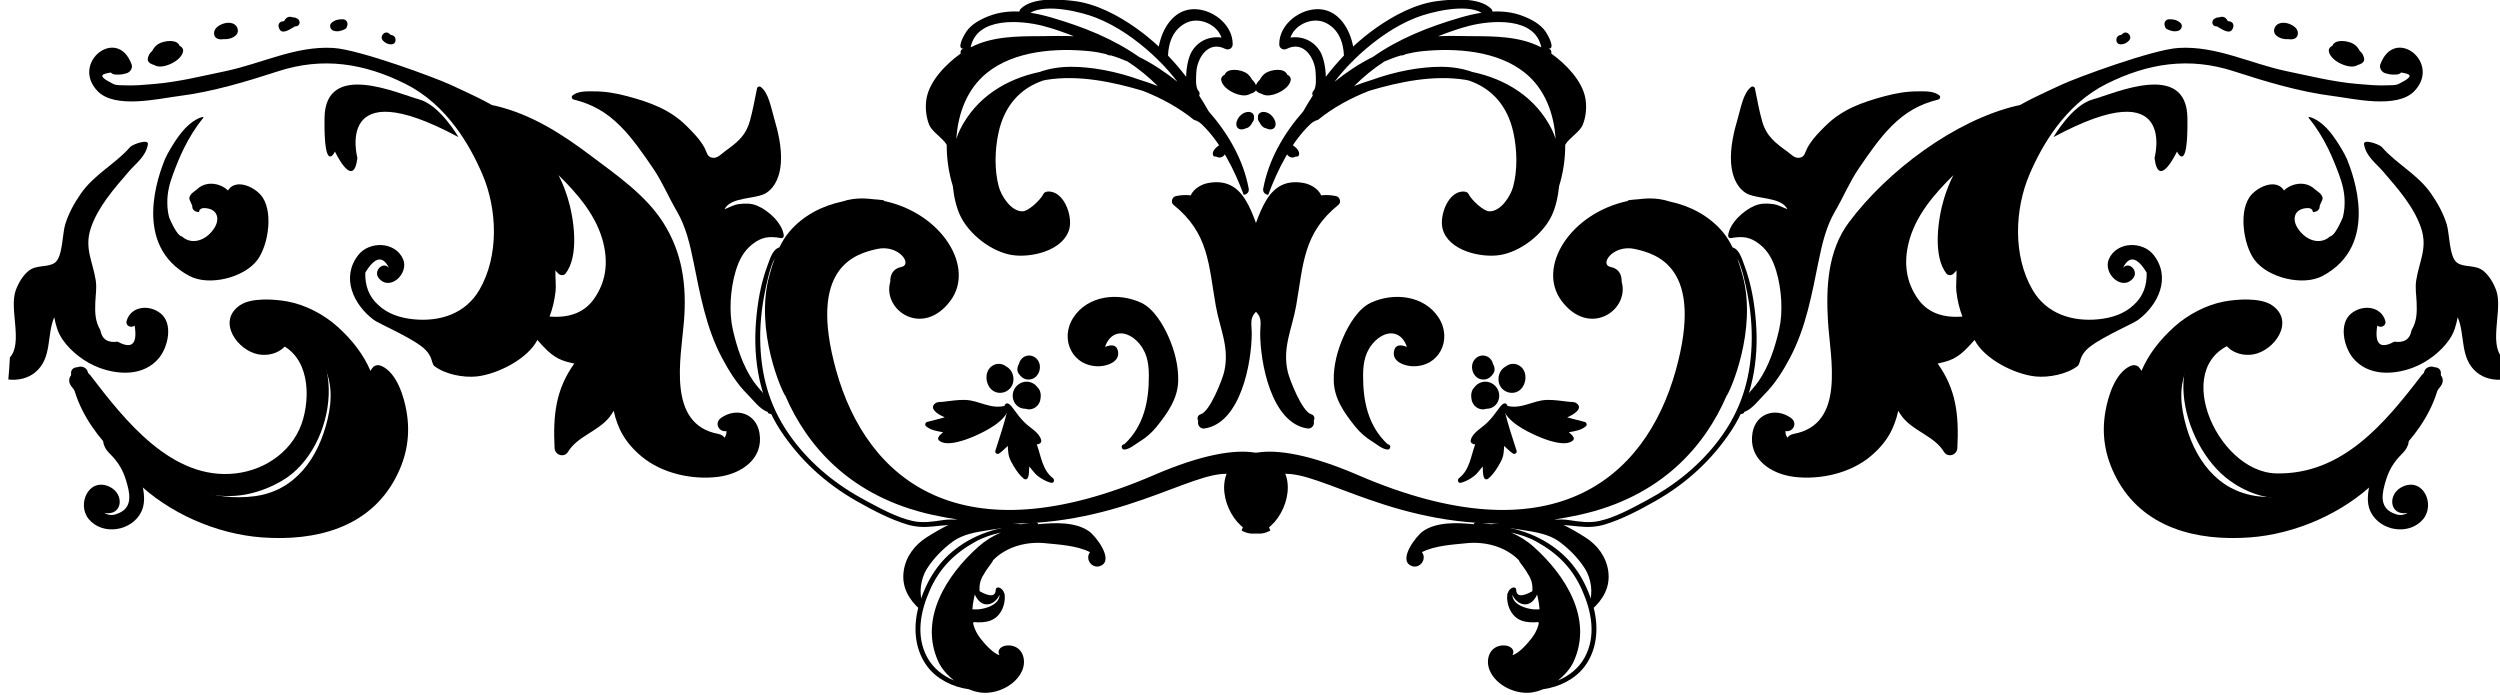 <?xml version="1.0" encoding="UTF-8" standalone="no"?>
<!-- Created with Inkscape (http://www.inkscape.org/) -->

<svg
   width="133.009mm"
   height="36.954mm"
   viewBox="0 0 133.009 36.954"
   version="1.1"
   id="svg1"
   xmlns="http://www.w3.org/2000/svg"
   xmlns:svg="http://www.w3.org/2000/svg">
  <defs
     id="defs1" />
  <g
     id="layer1">
    <g
       id="g2"
       transform="matrix(0,0.225,-0.225,0,235.122,-12.373)">
      <path
         id="path25"
         d="m 167.883,544.621 c 11.944,-6.231 15.113,-19.011 14.185,-31.648 -0.792,-10.801 -5.761,-22.12 -13.296,-29.803 -2.621,-2.673 -5.807,-5.299 -9.268,-7.608 -4.689,-4.009 -10.155,-7.023 -16.055,-7.74 -1.084,-0.132 -1.621,0.649 -1.624,1.5 -0.411,0.893 0.049,2.208 1.085,2.437 6.105,1.351 11.803,4.952 16.899,8.655 1.744,1.719 3.304,3.517 4.587,5.253 5.583,7.553 9.16,15.932 7.933,25.499 -1.245,9.717 -9.113,15.157 -18.208,17.312 -4.819,1.141 -9.283,1.105 -13.665,-1.419 -1.917,-1.103 -6.756,-4.835 -7.011,-8.187 2.559,1.696 6.116,-2.089 5.356,-6.641 -0.844,-5.048 -7.809,-10.015 -11.614,-4.507 -1.887,2.732 -1.464,8.307 -0.895,11.363 0.783,4.204 3.128,8.629 5.98,11.779 3.182,3.511 6.567,6.107 10.422,7.752 -0.316,0.164 -0.611,0.359 -0.872,0.604 -0.589,0.552 -0.585,1.391 -0.267,2.068 1.673,3.563 7.1,5.203 10.589,5.827 5.604,1.004 10.741,0.109 15.737,-2.496"
         style="fill:#000000;fill-opacity:1;fill-rule:nonzero;stroke:none;stroke-width:0.133" />
      <path
         id="path26"
         d="m 175.992,484.435 c 4.617,-2.224 5.711,-9.159 1.745,-12.439 -3.452,-2.856 -9.795,-0.063 -7.733,4.739 1.676,3.903 7.132,3.259 6.257,-1.035 0.06,0.091 0.121,0.185 0.179,0.309 0.52,1.129 0.365,2.039 -0.137,3.168 -1.504,3.38 -4.968,2.467 -7.677,1.655 -2.461,-0.739 -4.293,-1.831 -6.123,-3.625 -0.823,-0.808 -1.275,-1.245 -2.385,-1.643 -2.072,-0.74 -2.964,2.556 -0.907,3.292 0.955,0.341 2.133,2.116 3.005,2.717 1.495,1.029 3.167,1.835 4.899,2.385 2.705,0.861 6.175,1.779 8.877,0.476"
         style="fill:#000000;fill-opacity:1;fill-rule:nonzero;stroke:none;stroke-width:0.133" />
      <path
         id="path27"
         d="m 96.399,583.079 c 1.631,0.844 3.425,1.565 5.424,2.184 4.756,1.471 13.759,2.777 17.903,-0.571 0.489,-0.395 0.385,-1.199 0,-1.608 -0.266,-0.284 -0.534,-0.527 -0.807,-0.744 1.767,-0.027 3.756,0.18 4.903,0.049 2.308,-0.263 4.023,-0.692 6.034,-1.431 0.303,4.041 -0.574,7.981 -4.196,10.521 -4.016,2.816 -8.421,3.349 -13.122,2.221 -6.427,-1.543 -11.588,-6.011 -16.138,-10.623 z m 71.344,37.724 c 0.761,-6.144 -0.812,-13.252 -4.795,-18.053 -3.332,-4.016 -6.757,-5.727 -10.821,-6.621 0.52,-0.308 1.024,-0.639 1.496,-1.011 3.359,-2.649 4.545,-7.593 8.193,-9.788 1.493,-0.899 0.805,-3.096 -0.861,-3.18 -7.992,-0.404 -13.916,0.324 -20.008,4.656 -0.579,-2.784 -1.14,-4.612 -3.956,-7.253 -0.492,-0.461 -1.039,-0.979 -1.62,-1.472 4.571,-2.34 8.161,-9.58 8.643,-14.461 0.305,-3.101 -0.529,-7.343 -2.427,-9.849 -0.696,-0.919 -2.46,-0.169 -4.68,-3.075 -2.457,-3.216 -5.393,-10.117 -6.275,-11.297 -3.583,-4.793 -10.044,-7.832 -15.359,-3.653 -3.303,2.596 -3.226,8.689 0.957,10.563 3.371,1.509 7.77,-3.093 4.533,-5.732 -1.689,-1.376 -4.118,1.024 -2.414,2.413 -3.008,-1.464 -2.641,-3.332 1.103,-5.601 3.157,-0.092 5.69,0.912 7.599,3.013 2.191,2.265 3.127,5.315 3.434,8.38 0.623,6.219 -1.278,12.291 -6.964,15.595 -8.007,4.655 -19.028,4.248 -27.292,0.716 -3.904,-1.669 -7.723,-3.747 -11.14,-6.305 -4.252,-3.185 -7.883,-7.119 -10.287,-11.941 -4.89,-9.816 -6.38,-19.533 -2.966,-30.057 2.444,-7.533 4.847,-15.484 5.845,-23.363 0.623,-4.92 3.142,-15.271 -1.186,-19.372 -6.732,-6.381 -15.436,4.717 -6.28,8.081 0.861,0.316 1.877,-0.359 2.099,-1.192 0.305,-1.141 0.339,-1.405 0.304,-2.593 -0.015,-0.495 -0.205,-0.873 -0.483,-1.145 0.347,-1.759 0.569,-3.721 2.726,0.635 0.344,0.693 0.27,1.952 0.307,2.725 0.108,2.235 -0.124,4.521 -0.306,6.749 -0.477,5.845 -1.847,11.208 -3.027,16.915 -1.771,8.564 -6.056,16.695 -5.509,25.615 0.378,6.16 7.073,24.192 8.66,27.605 2.062,4.435 3.996,8.871 6.706,12.936 -0.118,0.385 16.979,27.281 31.622,34.749 7.207,3.675 13.9,3.399 21.881,2.764 5.412,-0.431 10.351,-0.964 15.779,0.157 3.852,0.797 6.825,3.073 7.969,6.971 0.421,1.433 0.653,3.203 0.395,4.684 0.003,0.532 -0.087,1.044 -0.268,1.539 -0.152,0.983 -0.865,1.507 -2.137,1.572 0.287,-1.905 -1.955,-2.955 -3.119,-1.316 -2.585,3.639 -1.077,8.309 3.529,9.091 6.16,1.043 9.72,-4.353 10.396,-9.791"
         style="fill:#000000;fill-opacity:1;fill-rule:nonzero;stroke:none;stroke-width:0.133" />
      <path
         id="path28"
         d="m 116.444,511.885 c 4.287,-3.205 6.259,-11.511 3.786,-16.117 -7.312,-13.628 -23.998,-7.18 -27.55,-5.776 -0.933,0.369 -5.151,2.672 -7.403,4.855 -2.481,2.404 -2.943,4.672 -2.399,4.225 4.628,-3.799 9.778,-5.835 13.335,-7.151 2.161,-0.8 4.282,-1.367 6.615,-1.343 1.213,-0.011 2.411,0.133 3.593,0.435 3.102,1.335 4.371,2.313 4.508,3.057 1.713,1.899 1.289,4.673 -0.832,6.699 -0.956,0.912 -2.337,1.799 -3.726,1.608 -1.587,-0.219 -2.186,-1.729 -2.179,-3.163 0.003,-0.42 0.194,-0.967 0.668,-1.08 0.094,-0.023 0.184,-0.036 0.277,-0.055 -0.013,-0.843 -0.401,-1.332 -0.947,-1.577 -0.858,0.127 -1.764,-0.839 -2.463,-0.708 -0.984,0.183 -1.641,1.469 -1.902,1.727 -1.503,1.483 -1.737,3.663 -0.964,5.585 0.286,0.713 0.685,1.308 1.167,1.812 -2.687,1.655 -1.202,5.695 1.01,7.697 3.511,3.18 11.868,1.912 15.404,-0.731"
         style="fill:#000000;fill-opacity:1;fill-rule:nonzero;stroke:none;stroke-width:0.133" />
      <path
         id="path29"
         d="m 139.604,488.637 c 4.276,-3.488 4.121,-9.399 2.343,-14.16 -1.235,-3.308 -3.692,-6.584 -6.593,-8.613 -1.789,-1.252 -3.491,-1.644 -5.351,-2.024 4.229,-1.825 9.66,-0.447 13.017,-4.484 1.471,-1.767 1.959,-4.109 1.709,-6.376 -1.743,0.153 -3.479,0.307 -5.215,0.369 -3.508,3.16 -11.443,-0.221 -15.862,1.384 -1.679,0.611 -3.486,1.641 -4.629,3.061 -1.5,1.867 -0.704,4.505 -1.909,6.191 -1.347,1.885 -6.943,1.769 -9.109,2.456 -2.602,0.824 -4.911,2.091 -7.162,3.643 -4.677,3.225 -7.009,8.156 -11.108,11.725 -0.588,0.513 -2.034,4.428 -0.6,4.177 2.878,-0.501 4.343,-2.727 6.476,-4.561 3.952,-3.401 8.279,-7.245 13.298,-8.928 4.743,-1.591 7.83,0.433 12.34,1.148 1.795,0.285 3.487,-0.028 5.285,-0.097 2.318,-0.091 4.457,-0.056 6.512,1.193 2.158,0.372 3.07,1.736 2.735,4.096 1.847,3.371 0.577,4.711 -3.807,4.021 0.709,-0.82 0.047,-2.235 -1.107,-1.901 -3.482,1.005 -3.946,5.301 -1.786,8.015 2.447,3.073 7.949,1.765 10.523,-0.335"
         style="fill:#000000;fill-opacity:1;fill-rule:nonzero;stroke:none;stroke-width:0.133" />
      <path
         id="path30"
         d="m 162.595,619.459 c -3.196,-17.219 -24.44,-12.032 -36.426,-11.7 -11.719,0.324 -19.293,-6.236 -26.204,-14.843 -6.316,-7.865 -12.617,-16.237 -14.972,-26.207 -0.77,-3.26 -5.778,-1.877 -5.009,1.38 3.487,14.76 15.513,30.712 27.591,39.712 6.74,5.023 15.342,5.421 23.386,4.943 8.755,-0.52 24.334,-4.252 26.627,8.096 0.611,3.291 5.616,1.893 5.008,-1.381 v 0"
         style="fill:#000000;fill-opacity:1;fill-rule:nonzero;stroke:none;stroke-width:0.133" />
      <path
         id="path31"
         d="m 143.719,472.368 c 11.357,8.697 23.549,18.737 23.213,34.381 -0.309,14.411 -27.216,25.808 -31.239,8.441 -0.756,-3.263 -5.764,-1.879 -5.009,1.381 4.366,18.847 29.524,12.959 37.981,1.125 13.56,-18.977 -8.919,-39.549 -22.324,-49.815 -2.661,-2.037 -5.243,2.479 -2.623,4.485 v 0"
         style="fill:#000000;fill-opacity:1;fill-rule:nonzero;stroke:none;stroke-width:0.133" />
      <path
         id="path32"
         d="m 100.581,632.249 c 1.604,-2.437 0.834,-8.388 3.895,-9.929 -0.414,1.095 -1.053,2.119 -1.221,3.376 -0.208,1.559 -0.222,2.947 0.401,4.415 1.111,2.619 4.036,5.819 6.929,6.232 0.445,0.064 0.783,-0.24 0.7,-0.7 -0.499,-2.741 -0.276,-4.544 1.49,-6.772 1.661,-2.095 3.836,-3.159 6.356,-3.912 4.131,-1.235 9.553,-1.635 13.791,-0.665 4.212,0.963 8.611,2.397 12.168,4.835 2.439,1.671 4.264,4.143 7.141,5.06 0.437,0.14 0.784,-0.297 0.7,-0.7 -0.039,-0.181 -0.076,-0.364 -0.115,-0.547 -0.053,-0.256 -0.228,-0.377 -0.424,-0.401 -0.571,-1.809 -2.892,-3.5 -4.096,-4.719 -2.527,-2.559 -5.664,-4.493 -8.828,-6.164 -7.004,-3.697 -14.997,-5.127 -22.685,-6.688 -4.023,-0.816 -8.247,-1.799 -11.798,-3.887 -3.384,-1.989 -6.98,-3.447 -10.237,-5.676 -3.411,-2.335 -7.077,-4.832 -9.992,-7.76 -3.241,-3.256 -5.138,-6.565 -6.238,-11.013 -0.096,-0.387 -0.678,-0.587 -0.951,-0.251 -1.104,1.359 -0.969,3.376 -0.973,5.055 -0.008,2.744 0.449,5.32 1.161,7.968 1.409,5.24 3.079,9.951 6.948,13.873 1.545,1.567 3.108,3.108 5.026,4.213 1.202,0.693 2.42,0.668 2.575,2.061 0.122,1.099 -0.756,1.825 -1.396,2.704 -2.099,2.877 -3.634,5.011 -7.195,6.036 -2.624,0.756 -5.195,1.173 -7.849,1.732 -0.341,0.072 -0.545,0.545 -0.34,0.836 1.341,1.912 5.177,2.535 7.244,3.151 3.401,1.012 7.172,1.892 10.744,1.645 2.646,-0.183 5.537,-1.083 7.068,-3.408"
         style="fill:#000000;fill-opacity:1;fill-rule:nonzero;stroke:none;stroke-width:0.133" />
      <path
         id="path33"
         d="m 194.513,670.893 c 5.064,-2.247 10.843,-3.399 15.976,-0.599 2.513,1.371 4.339,3.688 5.42,6.329 -1.285,-1.643 -2.873,-3.015 -4.52,-3.76 -10.108,-4.575 -20.368,1.952 -27.052,9.417 -1.511,1.685 -2.611,3.481 -3.423,5.401 0.471,-2.096 1.119,-4.14 2.179,-6.052 2.743,-4.951 6.237,-8.437 11.42,-10.737 z m -5.763,40.467 c 0.965,-2.032 -1.531,-3.9 -3.195,-2.599 -1.584,-3.067 -1.812,-7.6 -2.119,-10.576 -0.452,-4.393 0.793,-9.173 4.035,-12.369 2.992,-2.951 7.829,-4.684 11.991,-4.907 2.513,-0.135 4.505,0.403 6.495,1.949 0.949,0.737 3.503,2.837 3.948,4.504 -1.175,-0.719 -2.359,0.369 -2.299,2.236 0.1,3.137 3.341,4.267 5.993,3.1 3.497,-1.537 5.572,-6.027 5.167,-9.664 -0.107,-0.957 -0.388,-1.955 -0.801,-2.94 -0.505,-3.785 -2.369,-7.557 -5.403,-9.825 -4.307,-3.22 -10.013,-3.371 -14.965,-1.807 -5.589,1.765 -10.101,4.619 -13.464,9.423 -3.896,5.564 -4.727,11.329 -5.684,17.919 -0.053,0.373 0.213,0.636 0.501,0.704 -0.408,3.981 -0.571,8.877 1.691,12.052 1.096,1.536 6.648,5.869 8.109,2.8"
         style="fill:#000000;fill-opacity:1;fill-rule:nonzero;stroke:none;stroke-width:0.133" />
      <path
         id="path34"
         d="m 148.607,636.732 c -0.724,-0.7 -15.397,-7.337 -28.444,-3.809 -1.335,0.361 -2.728,0.78 -4.099,1.288 2.312,-1.235 6.531,-2.031 7.517,-2.239 4.281,-0.904 8.731,-1.347 13.105,-1.164 8.272,0.347 15.389,2.591 22.036,7.52 6.264,4.647 11.027,10.611 14.681,17.475 1.816,3.413 3.924,7.208 4.773,10.992 0.537,2.395 0.167,4.748 -0.195,7.132 -0.189,1.244 -0.164,2.416 -0.136,3.619 -0.296,-1.972 -0.66,-3.987 -1.115,-6.051 -4.272,-19.433 -16.348,-29.68 -28.124,-34.763 z m 31.823,107.868 c 0,0 -14.223,6.543 -13.369,-4.552 0.787,-10.232 14.988,-29.649 11.055,-60.517 0.333,0.209 0.892,0.065 0.892,-0.451 0.004,-2.579 0.192,-4.927 0.476,-7.503 0.225,-2.052 0.128,-4.081 -0.475,-6.065 -1.243,-4.097 -3.404,-8.183 -5.503,-11.887 -4.153,-7.329 -9.707,-13.436 -16.757,-18.072 -7.46,-4.905 -16.571,-6.453 -25.396,-5.797 -4.68,0.348 -9.339,1.136 -13.738,2.799 -1.42,0.536 -3.668,1.149 -4.123,2.752 -1.371,0.671 -2.664,1.461 -3.78,2.421 -3.777,3.248 -6.065,7.692 -7.065,12.436 -0.518,1.592 -0.791,3.292 -0.728,5.116 0.028,0.827 0.101,1.632 0.199,2.427 0.045,0.7 0.105,1.397 0.201,2.087 0.023,0.167 0.102,0.273 0.205,0.337 2.93,13.615 15.657,21.505 23.574,15.631 8.818,-6.543 2.276,-16.215 -4.551,-14.223 0,0 -2.844,-0.285 -3.414,2.56 -0.569,2.844 -5.404,-0.569 -4.267,-5.689 1.138,-5.12 4.267,-16.499 28.73,-9.672 26.012,7.26 44.376,29.584 24.748,75.097 -19.628,45.513 19.628,31.859 13.085,20.765"
         style="fill:#000000;fill-opacity:1;fill-rule:nonzero;stroke:none;stroke-width:0.133" />
      <path
         id="path35"
         d="m 92.342,535.524 c 0,0 -20.86,-5.689 -4.93,23.895 0,0 -7.586,-4.363 -8.914,-9.293 -1.327,-4.931 -9.292,-22.187 4.362,-22.377 13.654,-0.189 7.965,2.465 7.965,2.465 0,0 9.293,4.363 1.517,5.311"
         style="fill:#000000;fill-opacity:1;fill-rule:nonzero;stroke:none;stroke-width:0.133" />
      <path
         id="path36"
         d="m 155.908,724.489 c 1.424,-1.148 2.581,-2.497 3.525,-4.043 0.624,-1.023 1.672,-2.185 1.845,-3.396 0.003,-0.016 -0.003,-0.031 -0.001,-0.047 0.12,-0.352 -0.176,-0.727 -0.5,-0.727 -0.236,-0.08 -0.495,-0.023 -0.648,0.288 -0.02,0.041 -0.04,0.084 -0.06,0.125 -0.033,0.068 -0.043,0.133 -0.053,0.199 -4.295,4.615 -10.217,5.815 -16.3,5.783 -3.145,-0.016 -5.808,-0.547 -8.112,-2.857 -1.62,-1.625 -2.553,-4.108 -0.937,-6.028 0.476,-0.565 1.455,-1.253 2.36,-1.443 -0.561,1.316 -0.719,2.864 1.327,3.063 2.257,0.217 3.179,-2.648 3.237,-4.407 0.213,-6.325 -6.305,-9.503 -11.434,-6.228 -5.366,3.425 -6.108,10.731 -3.544,16.147 1.381,2.917 5.222,5.18 8.047,6.415 3.297,1.443 6.747,2.348 10.361,2.277 4.245,-0.083 7.696,-2.548 10.887,-5.121"
         style="fill:#000000;fill-opacity:1;fill-rule:nonzero;stroke:none;stroke-width:0.133" />
      <path
         id="path37"
         d="m 151.463,689.648 c 3.168,-0.965 5.351,-5.279 6.579,-8.029 0.832,-1.865 2.795,-6.795 1.064,-8.607 -0.191,-0.2 -0.484,-0.209 -0.719,-0.092 -0.504,0.251 -0.832,0.687 -1.185,1.109 -0.281,-1.44 -0.408,-2.855 -1.429,-4.049 -0.304,-0.356 -0.895,-0.145 -1.011,0.267 -0.4,1.419 -0.673,2.793 -1.096,4.159 -0.76,-1.836 -2.205,-3.851 -3.365,-2.141 -0.323,0.475 -0.244,1.176 -0.301,1.716 -0.187,1.743 -0.511,3.571 -0.44,5.323 0.132,3.316 2.311,5.968 1.36,9.476 -0.003,0.008 0,0.015 -10e-4,0.024 -0.272,0.359 0.003,1.009 0.545,0.845"
         style="fill:#000000;fill-opacity:1;fill-rule:nonzero;stroke:none;stroke-width:0.133" />
      <path
         id="path38"
         d="m 169.148,699.511 c -0.3,-1.136 -0.913,-2.213 -1.629,-3.139 -0.597,-0.772 -1.495,-1.324 -2.212,-1.979 0.876,-0.1 1.749,0.027 2.6,-0.307 0.445,-0.175 0.56,-0.631 0.264,-1.001 -0.985,-1.236 -2.771,-2.34 -4.171,-3.056 -1.303,-0.668 -2.352,-0.619 -3.565,-0.721 0.621,-0.697 1.316,-1.319 1.813,-2.093 0.269,-0.417 -0.177,-0.997 -0.651,-0.847 -3.183,1.011 -6.308,2.083 -9.56,2.851 -0.015,-0.012 -0.02,-0.027 -0.035,-0.039 -0.235,-0.177 -0.469,-0.355 -0.704,-0.532 -0.491,-0.372 -1.18,0.352 -0.841,0.84 0.397,0.573 0.635,0.736 1.195,1.14 1.237,0.897 2.267,1.657 3.351,2.772 1.157,1.192 2.36,3.495 4.12,3.819 0.292,0.053 0.52,-0.044 0.691,-0.281 0.193,-0.271 0.263,-0.525 0.26,-0.771 2.816,1.035 6.041,1.308 7.969,3.809 0.393,0.511 1.295,0.251 1.105,-0.465"
         style="fill:#000000;fill-opacity:1;fill-rule:nonzero;stroke:none;stroke-width:0.133" />
      <path
         id="path39"
         d="m 145.46,690.568 c 2.316,-0.545 3.264,-3.492 1.549,-5.204 -1.349,-1.349 -3.883,-1.535 -5.231,-0.084 -0.963,1.036 -1.001,2.573 -0.14,3.641 0.641,1.296 2.283,2.009 3.821,1.647"
         style="fill:#000000;fill-opacity:1;fill-rule:nonzero;stroke:none;stroke-width:0.133" />
      <path
         id="path40"
         d="m 148.904,697.093 c 0.456,-0.021 0.912,-0.124 1.341,-0.331 0.835,-0.403 1.403,-1.192 1.525,-2.103 0.057,-0.424 0.004,-0.803 -0.12,-1.147 -0.007,-0.569 -0.129,-1.133 -0.437,-1.615 -0.161,-0.251 -0.355,-0.465 -0.568,-0.652 -0.173,-0.163 -0.365,-0.295 -0.575,-0.396 -0.016,-0.009 -0.031,-0.021 -0.048,-0.031 -0.037,-0.016 -0.077,-0.025 -0.115,-0.04 -0.441,-0.203 -0.928,-0.313 -1.44,-0.299 -2.451,0.072 -4.059,2.775 -2.761,4.919 0.251,0.416 0.581,0.756 0.957,1.027 0.283,0.264 0.635,0.468 1.059,0.583 0.407,0.111 0.804,0.133 1.181,0.084"
         style="fill:#000000;fill-opacity:1;fill-rule:nonzero;stroke:none;stroke-width:0.133" />
      <path
         id="path41"
         d="m 144.029,695.989 c 0.613,-0.612 0.845,-1.572 0.633,-2.405 -0.192,-0.755 -0.681,-1.228 -1.297,-1.677 -0.676,-0.495 -1.611,-0.381 -2.308,0.04 -0.881,0.203 -1.652,0.853 -1.911,1.76 -0.396,1.385 0.523,2.761 1.875,3.111 1.069,0.276 2.233,-0.052 3.008,-0.828"
         style="fill:#000000;fill-opacity:1;fill-rule:nonzero;stroke:none;stroke-width:0.133" />
      <path
         id="path42"
         d="m 103.494,762.641 c 1.497,-0.776 2.849,-3.276 4.779,-4.18 1.608,-0.753 3.039,-1.049 4.778,-1.369 3.901,-0.717 9.533,-1.123 12.636,-3.911 1.565,-1.407 1.681,-3.875 3.082,-5.235 1.531,-1.485 2.853,-0.953 4.901,-0.945 6.825,0.027 21.343,-2.54 22.641,-11.173 0.169,-1.125 -1.015,-1.775 -1.787,-1.473 -0.541,-0.327 -1.352,-0.221 -1.576,0.576 -0.615,2.181 -8.24,5.117 -9.935,5.525 -5.784,1.395 -10.276,-1.004 -15.73,-1.96 -9.843,-1.723 -17.133,-1.632 -23.876,-10.017 -0.568,-0.708 -1.861,-0.307 -2.039,0.537 -0.895,4.247 0.63,7.529 3.606,10.624 2.952,3.069 6.372,3.669 9.722,5.367 -6.052,3.749 -18.378,4.205 -16.414,14.388 0.329,1.705 1.708,4.017 3.657,4.189 0.714,0.064 1.042,-0.677 1.554,-0.943"
         style="fill:#000000;fill-opacity:1;fill-rule:nonzero;stroke:none;stroke-width:0.133" />
      <path
         id="path43"
         d="m 60.286,731.736 c 1.372,-3.144 4.549,-4.417 7.849,-4.536 1.597,1.536 3.271,2.96 5.016,4.291 -2.258,0.017 -4.635,0.572 -5.852,1.26 -2.654,1.5 -3.845,4.328 -3.42,7.099 -3.154,-1.071 -4.871,-5.188 -3.594,-8.113 z m 8.899,-6.844 c -0.456,-0.464 -0.909,-0.933 -1.352,-1.423 -3.571,-3.94 -6.698,-8.324 -8.658,-13.295 -1.338,-3.392 -3.417,-11.668 -1.171,-15.519 0.264,1.697 0.669,3.389 1.156,5.06 2.226,7.627 5.015,14.531 9.256,20.587 1.58,3.197 3.594,6.228 5.908,9.124 -1.632,-1.253 -3.201,-2.615 -4.705,-4.101 -0.102,-0.179 -0.239,-0.335 -0.434,-0.433 z m -2.992,-44.361 c -2.611,5.044 -2.633,10.855 -2.653,16.525 -0.009,2.583 -0.12,5.253 0.019,7.881 -0.941,-2.439 -1.842,-4.904 -2.475,-7.419 -1.308,-5.187 -2.18,-15.536 5.109,-16.988 z m 21.653,-3.377 c -0.783,0.239 -1.511,0.52 -2.165,0.844 -7.732,3.843 -12.019,10.973 -13.677,18.853 -0.796,2.227 -1.227,4.74 -1.217,7.539 0.017,4.875 1.08,10.58 3.07,16.124 0.443,1.457 0.942,2.887 1.493,4.281 -2.247,-2.252 -4.159,-4.597 -5.823,-7.167 -0.556,-1.303 -1.058,-2.616 -1.439,-3.937 0.027,-0.223 0.012,-0.459 -0.114,-0.707 -0.075,-0.147 -0.124,-0.297 -0.193,-0.445 -0.312,-1.268 -0.547,-2.539 -0.677,-3.805 -0.821,-8.032 -0.126,-17.837 5.101,-24.335 3.777,-4.696 9.625,-6.888 15.641,-7.245 z m -21.311,63.553 c -2.041,-4.089 2.301,-6.637 5.532,-6.807 1.056,-0.056 3.559,-0.28 4.37,0.483 0.378,0.355 0.811,0.361 1.155,0.185 1.223,0.781 2.463,1.543 3.739,2.261 5.258,4.619 11.456,8.197 18.289,9.459 0.85,0.156 1.404,-0.531 1.437,-1.191 -5.923,-2.185 -12.485,-5.513 -16.665,-9.909 -0.563,-0.591 -0.896,-1.221 -1.06,-1.856 -2.839,-3.489 -5.151,-7.707 -6.861,-12.085 -2.182,-7.288 -3.801,-15.312 -2.604,-22.788 0.039,-0.243 0.103,-0.493 0.152,-0.74 1.789,-5.387 5.925,-9.213 12.357,-10.6 4.009,-0.865 8.767,-1.009 12.764,0.071 2.149,0.581 5.874,2.863 5.823,5.631 -0.026,1.405 -2.74,4.269 -4.098,4.913 -0.38,0.18 -0.546,0.613 -0.574,1.001 -0.282,3.791 5.668,5.937 8.767,5.143 5.208,-1.335 6.951,-9.052 6.242,-13.544 -0.768,-4.861 -4.844,-10.109 -9.249,-12.235 -1.896,-0.915 -4.413,-1.516 -7.096,-1.792 -3.066,-0.949 -6.382,-1.452 -9.701,-1.433 -1.521,-0.779 -3.056,-3.467 -4.758,-4.151 -1.899,-0.761 -4.218,-0.975 -6.211,-0.625 -4.216,0.74 -8.164,4.635 -10.622,8.059 -0.528,-0.089 -1.103,0.127 -1.186,0.736 0.255,-1.872 -3.261,0.096 -4.002,0.609 -1.772,1.225 -2.895,3.324 -3.657,5.272 -0.939,2.401 -1.214,4.847 -1.09,7.295 -0.22,0.016 -0.444,0.092 -0.647,0.296 -2.788,2.783 -2.287,9.127 -1.847,12.669 0.645,5.203 3.399,10.383 6.382,14.595 1.371,1.935 2.837,3.723 4.384,5.389 -4.183,0.784 -8.528,3.384 -8.825,7.876 -0.302,4.557 3.535,9.683 8.339,9.6 0.94,-0.016 1.424,-0.985 1.025,-1.787"
         style="fill:#000000;fill-opacity:1;fill-rule:nonzero;stroke:none;stroke-width:0.133" />
      <path
         id="path44"
         d="m 66.975,494.323 c 2.202,-0.184 4.099,-4.084 3.697,-6.043 -0.07,-0.343 -0.186,-0.624 -0.332,-0.856 -0.08,-0.312 -0.191,-0.615 -0.371,-0.895 -0.206,-0.319 -0.606,-0.633 -1.016,-0.583 -0.817,0.1 -1.441,0.488 -1.915,1.045 -0.696,0.352 -1.317,0.887 -1.669,1.493 -0.737,1.271 -1.263,4.357 0.504,5.029 0.103,0.445 0.655,0.847 1.101,0.808"
         style="fill:#000000;fill-opacity:1;fill-rule:nonzero;stroke:none;stroke-width:0.133" />
      <path
         id="path45"
         d="m 64.24,503.928 c 0.219,-1.203 -0.157,-2.328 -1.451,-2.303 -1.232,0.025 -1.989,1.403 -2.279,2.437 -0.337,1.204 -0.103,2.752 1.284,3.139 1.667,0.467 2.605,-1.723 2.446,-3.273"
         style="fill:#000000;fill-opacity:1;fill-rule:nonzero;stroke:none;stroke-width:0.133" />
      <path
         id="path46"
         d="m 61.217,521.039 c 0.017,-0.115 0.022,-0.227 0.026,-0.339 0.068,-0.089 0.136,-0.179 0.191,-0.276 0.494,-0.871 1.632,-2.517 0.626,-3.211 -1.02,-0.703 -2.06,-0.319 -2.06,0.949 0,0.005 0,0.011 0,0.015 -1.333,0.7 -1.065,1.539 -0.902,2.148 0.072,0.269 -0.039,0.497 0.165,0.684 0.212,1.033 1.771,1.216 1.954,0.029"
         style="fill:#000000;fill-opacity:1;fill-rule:nonzero;stroke:none;stroke-width:0.133" />
      <path
         id="path47"
         d="m 61.186,533.077 c 0.287,-0.051 0.552,-0.199 0.697,-0.491 0.42,-0.839 0.668,-1.752 0.387,-2.679 -0.232,-0.764 -1.301,-1.159 -1.881,-0.497 -0.68,0.776 -0.89,1.685 -0.84,2.7 0.046,0.943 0.987,1.261 1.637,0.967"
         style="fill:#000000;fill-opacity:1;fill-rule:nonzero;stroke:none;stroke-width:0.133" />
      <path
         id="path48"
         d="m 65.483,543.488 c -5.33e-4,-0.741 -0.352,-1.427 -0.896,-1.923 -1.053,-0.957 -2.597,0.564 -1.57,1.571 0.089,0.087 0.231,0.221 0.242,0.352 0.12,1.405 2.226,1.455 2.224,0"
         style="fill:#000000;fill-opacity:1;fill-rule:nonzero;stroke:none;stroke-width:0.133" />
      <path
         id="path49"
         d="m 181.403,693.531 c -0.537,-0.307 -0.897,-0.803 -1.143,-1.405 0.028,-0.087 0.04,-0.18 0.013,-0.289 -0.084,-0.332 -0.207,-0.645 -0.339,-0.955 -0.309,-2.091 0.2,-4.756 0.433,-6.228 0.449,-2.847 0.937,-5.935 2.656,-8.305 1.715,-2.364 4.08,-4.693 6.587,-6.235 2.107,-1.295 5.737,-1.976 8.1,-0.828 0.008,0.003 0.016,10e-4 0.024,0.005 0.444,-0.299 0.919,-0.529 1.423,-0.665 -0.005,-0.004 -0.005,-0.009 -0.009,-0.015 -2.401,-2.717 -5.361,-4.435 -9.12,-3.911 -3.404,0.473 -6.215,2.609 -8.007,5.471 -2.079,3.321 -4.361,7.195 -4.717,11.18 -0.184,2.055 0,4.149 0.375,6.173 0.211,1.143 0.627,2.097 1.023,3.072 0.113,1.653 0.604,3.219 2.081,3.996 0.697,0.367 1.309,-0.667 0.62,-1.061"
         style="fill:#000000;fill-opacity:1;fill-rule:nonzero;stroke:none;stroke-width:0.133" />
      <path
         id="path50"
         d="m 195.741,688.573 c 1.101,0.155 2.409,-0.164 3.233,-0.543 2.909,-1.333 3.363,-3.841 3.12,-6.751 0.159,-0.084 0.275,-0.241 0.261,-0.493 -0.067,-1.351 -2.516,-3.331 -3.351,-1.511 -0.152,0.329 0.025,0.84 0.048,1.16 0.048,0.655 0.031,1.313 0.027,1.971 -0.221,1.931 -1.04,4.441 -2.92,4.908 -0.189,0.041 -0.377,0.072 -0.56,0.081 -0.008,0 -0.015,0.005 -0.023,0.005 2.017,-0.847 3.348,-3.297 1.316,-5.064 -3.141,-2.731 -7.072,0.489 -9.651,2.304 -0.617,0.435 -0.032,1.456 0.596,1.02 0.983,-0.681 1.949,-1.487 3.008,-2.045 1.156,-0.773 2.472,-1.095 3.947,-0.961 1.415,2.539 1.259,3.815 -0.468,3.831 -0.431,0.064 -0.493,0.573 -0.361,0.887 0.243,0.572 0.701,0.895 1.244,1.073 0.095,0.088 0.221,0.148 0.392,0.144 0.049,-10e-4 0.093,-0.012 0.141,-0.016"
         style="fill:#000000;fill-opacity:1;fill-rule:nonzero;stroke:none;stroke-width:0.133" />
      <path
         id="path51"
         d="m 73.803,739.768 c 2.201,0.185 4.099,4.085 3.697,6.044 -0.07,0.343 -0.186,0.623 -0.333,0.856 -0.079,0.312 -0.191,0.615 -0.371,0.895 -0.206,0.319 -0.606,0.632 -1.016,0.583 -0.817,-0.101 -1.441,-0.488 -1.915,-1.045 -0.696,-0.352 -1.317,-0.887 -1.669,-1.493 -0.738,-1.271 -1.264,-4.357 0.504,-5.031 0.103,-0.444 0.655,-0.845 1.102,-0.808"
         style="fill:#000000;fill-opacity:1;fill-rule:nonzero;stroke:none;stroke-width:0.133" />
      <path
         id="path52"
         d="m 85.393,752.125 c 0.335,-0.512 0.216,-1.181 -0.047,-1.696 -0.012,-0.024 -0.028,-0.047 -0.042,-0.071 -0.006,-0.043 -0.006,-0.085 -0.016,-0.128 -0.157,-0.636 -0.704,-1.047 -1.27,-1.332 -0.301,-0.247 -0.643,-0.417 -0.986,-0.437 -0.056,-0.004 -0.106,0.017 -0.16,0.023 -0.364,-0.057 -0.726,-0.015 -1.019,0.261 -0.581,0.547 -0.443,1.545 -0.108,2.181 0.404,0.765 1.161,1.379 1.985,1.635 0.589,0.184 1.297,0.121 1.662,-0.436"
         style="fill:#000000;fill-opacity:1;fill-rule:nonzero;stroke:none;stroke-width:0.133" />
      <path
         id="path53"
         d="m 91.63,758.169 c 0.355,-0.079 0.445,-0.432 0.365,-0.732 0.164,-0.256 0.254,-0.572 0.237,-0.888 -0.037,-0.705 -0.608,-1.255 -1.275,-1.409 -0.268,-0.167 -0.576,-0.265 -0.875,-0.241 -0.537,0.044 -0.862,0.48 -0.92,0.967 -0.051,0.152 -0.048,0.313 0.027,0.441 0.009,0.04 0.014,0.081 0.027,0.12 0.108,0.32 0.357,0.673 0.66,0.965 0.432,0.527 1.093,0.923 1.754,0.777"
         style="fill:#000000;fill-opacity:1;fill-rule:nonzero;stroke:none;stroke-width:0.133" />
      <path
         id="path54"
         d="m 152.145,948.883 c -3.489,0.624 -8.916,2.264 -10.589,5.827 -0.319,0.677 -0.323,1.516 0.267,2.068 0.261,0.245 0.556,0.44 0.872,0.603 -3.855,1.645 -7.24,4.241 -10.422,7.753 -2.853,3.149 -5.197,7.575 -5.98,11.779 -0.569,3.056 -0.993,8.631 0.895,11.363 3.805,5.508 10.77,0.541 11.614,-4.507 0.76,-4.552 -2.797,-8.337 -5.356,-6.641 0.255,-3.352 5.093,-7.084 7.011,-8.187 4.383,-2.525 8.847,-2.56 13.665,-1.419 9.095,2.155 16.963,7.595 18.208,17.312 1.227,9.567 -2.351,17.945 -7.933,25.499 -1.283,1.736 -2.843,3.535 -4.587,5.253 -5.096,3.703 -10.793,7.303 -16.899,8.655 -1.036,0.229 -1.496,1.544 -1.085,2.437 0.003,0.851 0.54,1.632 1.624,1.5 5.9,-0.717 11.365,-3.731 16.055,-7.74 3.461,-2.309 6.647,-4.935 9.268,-7.608 7.535,-7.683 12.504,-19.003 13.296,-29.803 0.928,-12.637 -2.241,-25.417 -14.185,-31.648 -4.996,-2.605 -10.133,-3.5 -15.737,-2.496"
         style="fill:#000000;fill-opacity:1;fill-rule:nonzero;stroke:none;stroke-width:0.133" />
      <path
         id="path55"
         d="m 175.992,1011.565 c 4.617,2.224 5.711,9.159 1.745,12.439 -3.452,2.856 -9.795,0.063 -7.733,-4.739 1.676,-3.903 7.132,-3.259 6.257,1.035 0.06,-0.091 0.121,-0.185 0.179,-0.309 0.52,-1.129 0.365,-2.039 -0.137,-3.168 -1.504,-3.38 -4.968,-2.467 -7.677,-1.655 -2.461,0.739 -4.293,1.831 -6.123,3.625 -0.823,0.808 -1.275,1.245 -2.385,1.643 -2.072,0.74 -2.964,-2.557 -0.907,-3.292 0.955,-0.341 2.133,-2.116 3.005,-2.717 1.495,-1.031 3.167,-1.835 4.899,-2.385 2.705,-0.861 6.175,-1.779 8.877,-0.476"
         style="fill:#000000;fill-opacity:1;fill-rule:nonzero;stroke:none;stroke-width:0.133" />
      <path
         id="path56"
         d="m 112.537,902.299 c 4.701,-1.128 9.106,-0.595 13.122,2.221 3.622,2.54 4.499,6.48 4.196,10.521 -2.011,-0.739 -3.726,-1.169 -6.034,-1.431 -1.147,-0.131 -3.136,0.076 -4.903,0.049 0.273,-0.217 0.542,-0.46 0.807,-0.744 0.385,-0.409 0.489,-1.213 0,-1.609 -4.144,-3.347 -13.147,-2.04 -17.903,-0.569 -1.999,0.619 -3.793,1.34 -5.424,2.184 4.55,-4.612 9.711,-9.08 16.138,-10.623 z m 44.81,-36.892 c -4.607,0.781 -6.115,5.452 -3.529,9.091 1.164,1.639 3.405,0.589 3.119,-1.316 1.272,0.064 1.985,0.589 2.137,1.572 0.181,0.495 0.271,1.007 0.268,1.539 0.259,1.481 0.027,3.249 -0.395,4.684 -1.144,3.897 -4.117,6.173 -7.969,6.971 -5.428,1.121 -10.367,0.588 -15.779,0.157 -7.981,-0.635 -14.675,-0.912 -21.881,2.764 -14.643,7.468 -31.74,34.364 -31.622,34.748 -2.71,4.065 -4.644,8.503 -6.706,12.937 -1.587,3.413 -8.282,21.445 -8.66,27.605 -0.547,8.92 3.738,17.051 5.509,25.615 1.18,5.707 2.55,11.068 3.027,16.915 0.182,2.228 0.414,4.515 0.306,6.749 -0.037,0.773 0.037,2.032 -0.307,2.725 -2.157,4.355 -2.379,2.393 -2.726,0.633 0.278,-0.272 0.468,-0.649 0.483,-1.144 0.035,-1.189 0.001,-1.452 -0.304,-2.593 -0.222,-0.833 -1.238,-1.509 -2.099,-1.192 -9.156,3.364 -0.452,14.463 6.28,8.081 4.328,-4.103 1.809,-14.452 1.186,-19.372 -0.997,-7.879 -3.401,-15.829 -5.845,-23.363 -3.414,-10.524 -1.924,-20.241 2.966,-30.057 2.403,-4.823 6.034,-8.756 10.287,-11.941 3.417,-2.559 7.236,-4.636 11.14,-6.305 8.263,-3.532 19.285,-3.939 27.292,0.716 5.685,3.304 7.587,9.376 6.964,15.595 -0.308,3.065 -1.244,6.113 -3.434,8.38 -1.909,2.101 -4.443,3.105 -7.599,3.013 -3.743,-2.269 -4.11,-4.137 -1.103,-5.601 -1.704,1.388 0.725,3.789 2.414,2.413 3.237,-2.64 -1.162,-7.241 -4.533,-5.732 -4.182,1.873 -4.26,7.967 -0.957,10.563 5.315,4.179 11.775,1.14 15.359,-3.653 0.882,-1.18 3.818,-8.081 6.275,-11.297 2.22,-2.905 3.984,-2.156 4.68,-3.075 1.897,-2.507 2.732,-6.748 2.427,-9.851 -0.481,-4.88 -4.072,-12.12 -8.643,-14.46 0.581,-0.493 1.128,-1.011 1.62,-1.472 2.816,-2.641 3.377,-4.469 3.956,-7.253 6.092,4.332 12.016,5.06 20.008,4.656 1.667,-0.084 2.355,-2.281 0.861,-3.18 -3.648,-2.195 -4.835,-7.139 -8.193,-9.788 -0.472,-0.372 -0.976,-0.703 -1.496,-1.011 4.064,-0.896 7.489,-2.607 10.821,-6.621 3.983,-4.801 5.556,-11.909 4.795,-18.053 -0.676,-5.437 -4.236,-10.835 -10.396,-9.791"
         style="fill:#000000;fill-opacity:1;fill-rule:nonzero;stroke:none;stroke-width:0.133" />
      <path
         id="path57"
         d="m 116.444,984.115 c 4.287,3.205 6.259,11.511 3.786,16.117 -7.312,13.628 -23.998,7.18 -27.55,5.775 -0.933,-0.368 -5.151,-2.671 -7.403,-4.853 -2.481,-2.405 -2.943,-4.672 -2.399,-4.225 4.628,3.799 9.778,5.835 13.335,7.151 2.161,0.8 4.282,1.367 6.615,1.341 1.213,0.012 2.411,-0.132 3.593,-0.433 3.102,-1.335 4.371,-2.313 4.508,-3.057 1.713,-1.899 1.289,-4.675 -0.832,-6.699 -0.956,-0.912 -2.337,-1.799 -3.726,-1.608 -1.587,0.217 -2.186,1.728 -2.179,3.163 0.003,0.42 0.194,0.967 0.668,1.08 0.094,0.023 0.184,0.036 0.277,0.055 -0.013,0.843 -0.401,1.332 -0.947,1.577 -0.858,-0.127 -1.764,0.839 -2.463,0.708 -0.984,-0.183 -1.641,-1.469 -1.902,-1.727 -1.503,-1.483 -1.737,-3.663 -0.964,-5.587 0.286,-0.712 0.685,-1.307 1.167,-1.811 -2.687,-1.655 -1.202,-5.695 1.01,-7.697 3.511,-3.18 11.868,-1.912 15.404,0.731"
         style="fill:#000000;fill-opacity:1;fill-rule:nonzero;stroke:none;stroke-width:0.133" />
      <path
         id="path58"
         d="m 139.604,1007.363 c 4.276,3.488 4.121,9.399 2.343,14.16 -1.235,3.308 -3.692,6.584 -6.593,8.613 -1.789,1.251 -3.491,1.644 -5.351,2.024 4.229,1.824 9.66,0.447 13.017,4.484 1.471,1.767 1.959,4.109 1.709,6.376 -1.743,-0.153 -3.479,-0.307 -5.215,-0.369 -3.508,-3.16 -11.443,0.221 -15.862,-1.384 -1.679,-0.611 -3.486,-1.641 -4.629,-3.061 -1.5,-1.867 -0.704,-4.505 -1.909,-6.191 -1.347,-1.885 -6.943,-1.769 -9.109,-2.456 -2.602,-0.824 -4.911,-2.091 -7.162,-3.643 -4.677,-3.225 -7.009,-8.156 -11.108,-11.725 -0.588,-0.513 -2.034,-4.428 -0.6,-4.179 2.878,0.503 4.343,2.728 6.476,4.563 3.952,3.401 8.279,7.245 13.298,8.928 4.743,1.591 7.83,-0.433 12.34,-1.148 1.795,-0.285 3.487,0.027 5.285,0.097 2.318,0.091 4.457,0.056 6.512,-1.193 2.158,-0.372 3.07,-1.736 2.735,-4.096 1.847,-3.371 0.577,-4.711 -3.807,-4.021 0.709,0.82 0.047,2.235 -1.107,1.901 -3.482,-1.005 -3.946,-5.301 -1.786,-8.015 2.447,-3.073 7.949,-1.765 10.523,0.335"
         style="fill:#000000;fill-opacity:1;fill-rule:nonzero;stroke:none;stroke-width:0.133" />
      <path
         id="path59"
         d="m 157.587,875.16 c -2.268,12.217 -17.895,8.793 -26.627,8.096 -8.404,-0.672 -16.204,0.341 -23.386,4.943 -6.518,4.175 -11.162,10.973 -15.746,17.051 -5.233,6.937 -9.827,14.123 -11.844,22.66 -0.769,3.259 4.239,4.641 5.009,1.381 2.381,-10.075 8.741,-18.18 14.972,-26.207 6.947,-8.948 14.484,-14.656 26.204,-14.843 12.026,-0.192 33.168,5.857 36.426,-11.7 0.608,-3.275 -4.397,-4.672 -5.008,-1.381 v 0"
         style="fill:#000000;fill-opacity:1;fill-rule:nonzero;stroke:none;stroke-width:0.133" />
      <path
         id="path60"
         d="m 146.341,1028.117 c 14.823,-11.352 34.084,-29.503 22.324,-49.815 -7.615,-13.151 -33.86,-16.665 -37.981,1.125 -0.755,3.26 4.253,4.644 5.009,1.381 1.929,-8.329 11.288,-9.448 18.277,-7.529 7.345,2.017 12.113,8.665 12.961,15.971 1.755,15.093 -12.691,26.324 -23.213,34.381 -2.62,2.007 -0.039,6.523 2.623,4.485 v 0"
         style="fill:#000000;fill-opacity:1;fill-rule:nonzero;stroke:none;stroke-width:0.133" />
      <path
         id="path61"
         d="m 93.513,860.343 c -3.571,-0.247 -7.343,0.633 -10.744,1.645 -2.067,0.616 -5.903,1.239 -7.244,3.151 -0.205,0.291 -5.33e-4,0.764 0.34,0.836 2.653,0.559 5.225,0.976 7.849,1.732 3.561,1.025 5.096,3.159 7.195,6.036 0.64,0.879 1.518,1.605 1.396,2.704 -0.155,1.393 -1.373,1.368 -2.575,2.061 -1.918,1.105 -3.481,2.647 -5.026,4.213 -3.869,3.923 -5.539,8.633 -6.948,13.873 -0.711,2.648 -1.169,5.224 -1.161,7.968 0.005,1.679 -0.13,3.696 0.973,5.055 0.273,0.336 0.855,0.136 0.951,-0.252 1.1,-4.447 2.997,-7.756 6.238,-11.012 2.915,-2.928 6.581,-5.425 9.992,-7.76 3.257,-2.229 6.853,-3.688 10.237,-5.676 3.551,-2.088 7.774,-3.071 11.798,-3.888 7.688,-1.56 15.68,-2.989 22.685,-6.687 3.164,-1.671 6.301,-3.605 8.828,-6.164 1.204,-1.219 3.525,-2.909 4.096,-4.72 0.196,-0.023 0.371,-0.144 0.424,-0.4 0.039,-0.183 0.076,-0.365 0.115,-0.547 0.084,-0.404 -0.263,-0.84 -0.7,-0.7 -2.877,0.917 -4.703,3.389 -7.141,5.06 -3.557,2.437 -7.956,3.872 -12.168,4.835 -4.239,0.968 -9.66,0.569 -13.791,-0.665 -2.52,-0.753 -4.695,-1.817 -6.356,-3.912 -1.766,-2.228 -1.989,-4.031 -1.49,-6.772 0.083,-0.46 -0.255,-0.764 -0.7,-0.7 -2.893,0.412 -5.817,3.613 -6.929,6.232 -0.623,1.468 -0.609,2.856 -0.401,4.415 0.168,1.257 0.807,2.281 1.221,3.376 -3.061,-1.541 -2.291,-7.493 -3.895,-9.929 -1.531,-2.325 -4.422,-3.227 -7.068,-3.408"
         style="fill:#000000;fill-opacity:1;fill-rule:nonzero;stroke:none;stroke-width:0.133" />
      <path
         id="path62"
         d="m 183.093,814.368 c -1.06,-1.912 -1.708,-3.955 -2.179,-6.051 0.812,1.92 1.912,3.716 3.423,5.401 6.684,7.465 16.944,13.992 27.052,9.417 1.647,-0.745 3.235,-2.117 4.52,-3.76 -1.081,2.64 -2.907,4.957 -5.42,6.329 -5.133,2.8 -10.912,1.648 -15.976,-0.599 -5.183,-2.3 -8.677,-5.787 -11.42,-10.739 z m -2.452,-26.928 c -2.261,3.175 -2.099,8.071 -1.691,12.051 -0.288,0.069 -0.555,0.332 -0.501,0.705 0.957,6.589 1.788,12.355 5.684,17.919 3.363,4.803 7.875,7.657 13.464,9.423 4.952,1.564 10.659,1.413 14.965,-1.807 3.033,-2.268 4.897,-6.04 5.403,-9.825 0.413,-0.985 0.695,-1.983 0.801,-2.94 0.405,-3.637 -1.669,-8.128 -5.167,-9.664 -2.652,-1.167 -5.893,-0.037 -5.993,3.099 -0.06,1.868 1.124,2.956 2.299,2.237 -0.445,1.667 -2.999,3.767 -3.948,4.504 -1.989,1.547 -3.981,2.084 -6.495,1.949 -4.161,-0.223 -8.999,-1.956 -11.991,-4.907 -3.241,-3.196 -4.487,-7.976 -4.035,-12.369 0.307,-2.976 0.535,-7.509 2.119,-10.576 1.664,1.301 4.16,-0.568 3.195,-2.599 -1.461,-3.069 -7.013,1.264 -8.109,2.8"
         style="fill:#000000;fill-opacity:1;fill-rule:nonzero;stroke:none;stroke-width:0.133" />
      <path
         id="path63"
         d="m 176.731,824.505 c 0.455,-2.064 0.819,-4.079 1.115,-6.051 -0.028,1.203 -0.053,2.373 0.136,3.619 0.361,2.384 0.732,4.737 0.195,7.132 -0.849,3.784 -2.957,7.579 -4.773,10.992 -3.655,6.864 -8.417,12.828 -14.681,17.473 -6.647,4.931 -13.764,7.175 -22.036,7.521 -4.374,0.183 -8.824,-0.26 -13.105,-1.164 -0.985,-0.208 -5.205,-1.004 -7.517,-2.239 1.371,0.508 2.764,0.927 4.099,1.287 13.047,3.529 27.72,-3.109 28.444,-3.808 11.776,-5.083 23.852,-15.329 28.124,-34.763 z m -9.387,-52.34 c 19.628,45.513 1.264,67.837 -24.748,75.097 -24.463,6.827 -27.592,-4.552 -28.73,-9.672 -1.137,-5.12 3.698,-8.533 4.267,-5.689 0.569,2.845 3.414,2.56 3.414,2.56 6.827,1.992 13.37,-7.68 4.551,-14.223 -7.918,-5.875 -20.645,2.016 -23.574,15.631 -0.103,0.064 -0.182,0.171 -0.205,0.337 -0.095,0.689 -0.156,1.387 -0.201,2.087 -0.098,0.795 -0.171,1.6 -0.199,2.427 -0.063,1.824 0.21,3.524 0.728,5.116 1,4.744 3.288,9.188 7.065,12.436 1.116,0.96 2.408,1.751 3.78,2.421 0.455,1.603 2.703,2.216 4.123,2.752 4.399,1.663 9.058,2.451 13.738,2.799 8.825,0.656 17.936,-0.892 25.396,-5.797 7.051,-4.636 12.604,-10.743 16.757,-18.073 2.099,-3.703 4.26,-7.788 5.503,-11.885 0.603,-1.984 0.7,-4.013 0.475,-6.065 -0.284,-2.576 -0.472,-4.924 -0.476,-7.503 0,-0.516 -0.559,-0.66 -0.892,-0.451 3.933,-30.868 -10.268,-50.287 -11.055,-60.517 -0.853,-11.095 13.369,-4.552 13.369,-4.552 6.543,-11.093 -32.713,-24.748 -13.085,20.765"
         style="fill:#000000;fill-opacity:1;fill-rule:nonzero;stroke:none;stroke-width:0.133" />
      <path
         id="path64"
         d="m 92.342,960.476 c 0,0 -20.86,5.689 -4.93,-23.895 0,0 -7.586,4.363 -8.914,9.293 -1.327,4.931 -9.292,22.187 4.362,22.377 13.654,0.189 7.965,-2.465 7.965,-2.465 0,0 9.293,-4.363 1.517,-5.311"
         style="fill:#000000;fill-opacity:1;fill-rule:nonzero;stroke:none;stroke-width:0.133" />
      <path
         id="path65"
         d="m 145.021,766.389 c -3.615,-0.071 -7.064,0.835 -10.361,2.277 -2.825,1.235 -6.667,3.497 -8.047,6.413 -2.564,5.417 -1.822,12.723 3.544,16.148 5.129,3.273 11.648,0.097 11.434,-6.228 -0.059,-1.759 -0.98,-4.625 -3.237,-4.407 -2.045,0.199 -1.888,1.747 -1.327,3.063 -0.905,-0.189 -1.884,-0.877 -2.36,-1.443 -1.616,-1.92 -0.683,-4.403 0.937,-6.028 2.304,-2.311 4.967,-2.841 8.112,-2.857 6.083,-0.032 12.005,1.168 16.3,5.783 0.011,0.065 0.02,0.131 0.053,0.199 0.02,0.041 0.04,0.083 0.06,0.125 0.153,0.311 0.412,0.368 0.648,0.288 0.324,0 0.62,-0.375 0.5,-0.728 -0.001,-0.015 0.004,-0.029 0.001,-0.045 -0.173,-1.211 -1.221,-2.373 -1.845,-3.396 -0.944,-1.545 -2.101,-2.895 -3.525,-4.043 -3.191,-2.573 -6.641,-5.039 -10.887,-5.121"
         style="fill:#000000;fill-opacity:1;fill-rule:nonzero;stroke:none;stroke-width:0.133" />
      <path
         id="path66"
         d="m 150.917,807.197 c 0.001,0.009 -0.001,0.016 0.001,0.024 0.951,3.508 -1.228,6.16 -1.36,9.476 -0.071,1.752 0.253,3.58 0.44,5.323 0.057,0.54 -0.021,1.241 0.301,1.716 1.16,1.709 2.605,-0.305 3.365,-2.141 0.423,1.365 0.696,2.74 1.096,4.159 0.116,0.412 0.707,0.623 1.011,0.267 1.021,-1.195 1.148,-2.609 1.429,-4.049 0.353,0.423 0.681,0.859 1.185,1.109 0.235,0.117 0.528,0.108 0.719,-0.092 1.731,-1.812 -0.232,-6.741 -1.064,-8.607 -1.228,-2.751 -3.411,-7.064 -6.579,-8.029 -0.543,-0.164 -0.817,0.487 -0.545,0.845"
         style="fill:#000000;fill-opacity:1;fill-rule:nonzero;stroke:none;stroke-width:0.133" />
      <path
         id="path67"
         d="m 168.043,796.024 c -1.928,2.501 -5.153,2.775 -7.969,3.809 0.003,-0.245 -0.067,-0.5 -0.26,-0.771 -0.171,-0.239 -0.399,-0.335 -0.691,-0.281 -1.76,0.324 -2.963,2.627 -4.12,3.817 -1.084,1.116 -2.113,1.875 -3.351,2.772 -0.56,0.405 -0.797,0.568 -1.195,1.141 -0.339,0.488 0.351,1.211 0.841,0.84 0.235,-0.177 0.469,-0.355 0.704,-0.532 0.015,-0.012 0.02,-0.027 0.035,-0.039 3.252,0.767 6.377,1.84 9.56,2.851 0.473,0.151 0.92,-0.429 0.651,-0.847 -0.497,-0.775 -1.192,-1.396 -1.813,-2.093 1.213,-0.103 2.263,-0.053 3.565,-0.721 1.4,-0.716 3.185,-1.82 4.171,-3.056 0.296,-0.372 0.181,-0.827 -0.264,-1.001 -0.851,-0.333 -1.724,-0.207 -2.6,-0.307 0.717,-0.655 1.615,-1.207 2.212,-1.979 0.716,-0.925 1.329,-2.003 1.629,-3.139 0.189,-0.716 -0.712,-0.976 -1.105,-0.465"
         style="fill:#000000;fill-opacity:1;fill-rule:nonzero;stroke:none;stroke-width:0.133" />
      <path
         id="path68"
         d="m 145.46,805.432 c 2.316,0.545 3.264,3.492 1.549,5.204 -1.349,1.349 -3.883,1.535 -5.231,0.084 -0.963,-1.036 -1.001,-2.573 -0.14,-3.641 0.641,-1.296 2.283,-2.009 3.821,-1.647"
         style="fill:#000000;fill-opacity:1;fill-rule:nonzero;stroke:none;stroke-width:0.133" />
      <path
         id="path69"
         d="m 148.904,798.907 c 0.456,0.021 0.912,0.124 1.341,0.331 0.835,0.403 1.403,1.192 1.525,2.103 0.057,0.424 0.004,0.803 -0.12,1.147 -0.007,0.569 -0.129,1.133 -0.437,1.615 -0.161,0.251 -0.355,0.465 -0.568,0.652 -0.173,0.163 -0.365,0.295 -0.575,0.396 -0.016,0.009 -0.031,0.021 -0.048,0.031 -0.037,0.016 -0.077,0.025 -0.115,0.04 -0.441,0.203 -0.928,0.313 -1.44,0.299 -2.451,-0.072 -4.059,-2.775 -2.761,-4.919 0.251,-0.416 0.581,-0.756 0.957,-1.027 0.283,-0.264 0.635,-0.468 1.059,-0.583 0.407,-0.111 0.804,-0.133 1.181,-0.084"
         style="fill:#000000;fill-opacity:1;fill-rule:nonzero;stroke:none;stroke-width:0.133" />
      <path
         id="path70"
         d="m 144.029,800.011 c 0.613,0.612 0.845,1.572 0.633,2.405 -0.192,0.755 -0.681,1.228 -1.297,1.677 -0.676,0.493 -1.611,0.381 -2.308,-0.04 -0.881,-0.203 -1.652,-0.855 -1.911,-1.76 -0.396,-1.385 0.523,-2.761 1.875,-3.111 1.069,-0.276 2.233,0.052 3.008,0.828"
         style="fill:#000000;fill-opacity:1;fill-rule:nonzero;stroke:none;stroke-width:0.133" />
      <path
         id="path71"
         d="m 101.941,732.416 c -1.949,0.172 -3.329,2.484 -3.657,4.189 -1.964,10.183 10.362,10.639 16.414,14.388 -3.349,1.697 -6.77,2.297 -9.722,5.367 -2.976,3.095 -4.501,6.377 -3.606,10.624 0.178,0.844 1.471,1.245 2.039,0.537 6.743,-8.385 14.033,-8.295 23.876,-10.017 5.454,-0.956 9.946,-3.355 15.73,-1.96 1.695,0.408 9.32,3.344 9.935,5.525 0.224,0.797 1.035,0.903 1.576,0.576 0.772,0.301 1.956,-0.348 1.787,-1.473 -1.299,-8.633 -15.816,-11.2 -22.641,-11.173 -2.048,0.008 -3.37,0.54 -4.901,-0.945 -1.401,-1.36 -1.518,-3.828 -3.082,-5.235 -3.103,-2.788 -8.735,-3.193 -12.636,-3.911 -1.74,-0.32 -3.17,-0.616 -4.778,-1.369 -1.93,-0.904 -3.282,-3.404 -4.779,-4.18 -0.512,-0.265 -0.84,-1.007 -1.554,-0.943"
         style="fill:#000000;fill-opacity:1;fill-rule:nonzero;stroke:none;stroke-width:0.133" />
      <path
         id="path72"
         d="m 63.88,756.151 c -0.425,2.771 0.766,5.599 3.42,7.099 1.217,0.688 3.594,1.243 5.852,1.26 -1.745,1.331 -3.419,2.755 -5.016,4.291 -3.3,-0.119 -6.477,-1.393 -7.849,-4.536 -1.277,-2.927 0.439,-7.044 3.594,-8.113 z m 5.74,14.524 c 1.504,-1.487 3.073,-2.848 4.705,-4.101 -2.314,2.896 -4.329,5.927 -5.908,9.124 -4.241,6.056 -7.03,12.96 -9.256,20.587 -0.487,1.671 -0.892,3.363 -1.156,5.06 -2.245,-3.851 -0.166,-12.128 1.171,-15.519 1.96,-4.971 5.087,-9.355 8.658,-13.296 0.443,-0.488 0.896,-0.959 1.352,-1.421 0.195,-0.099 0.332,-0.255 0.434,-0.433 z m -8.535,27.805 c 0.634,-2.515 1.534,-4.979 2.475,-7.417 -0.139,2.628 -0.028,5.299 -0.019,7.881 0.02,5.671 0.042,11.48 2.653,16.525 -7.289,-1.452 -6.417,-11.801 -5.109,-16.989 z m 11.121,13.121 c -5.227,-6.497 -5.921,-16.303 -5.101,-24.335 0.13,-1.267 0.365,-2.537 0.677,-3.805 0.069,-0.148 0.118,-0.3 0.193,-0.445 0.126,-0.248 0.141,-0.484 0.114,-0.707 0.381,-1.323 0.883,-2.635 1.439,-3.937 1.664,-2.569 3.577,-4.915 5.823,-7.167 -0.552,1.395 -1.05,2.824 -1.493,4.281 -1.99,5.544 -3.053,11.249 -3.07,16.124 -0.01,2.799 0.421,5.312 1.217,7.539 1.658,7.88 5.945,15.011 13.677,18.852 0.654,0.325 1.382,0.607 2.165,0.845 -6.017,-0.357 -11.865,-2.549 -15.641,-7.245 z m -6.694,-58.095 c -4.804,-0.083 -8.641,5.043 -8.339,9.6 0.298,4.492 4.643,7.092 8.825,7.876 -1.547,1.667 -3.013,3.455 -4.384,5.389 -2.984,4.212 -5.737,9.392 -6.382,14.595 -0.439,3.543 -0.941,9.887 1.847,12.669 0.203,0.204 0.428,0.28 0.647,0.295 -0.124,2.449 0.151,4.895 1.09,7.295 0.762,1.949 1.885,4.048 3.657,5.273 0.741,0.513 4.256,2.481 4.002,0.609 0.083,0.609 0.658,0.825 1.186,0.736 2.458,3.424 6.406,7.317 10.622,8.059 1.993,0.349 4.313,0.136 6.211,-0.625 1.702,-0.684 3.237,-3.372 4.758,-4.151 3.32,0.019 6.635,-0.484 9.701,-1.433 2.683,-0.276 5.2,-0.877 7.096,-1.792 4.405,-2.125 8.481,-7.373 9.249,-12.235 0.71,-4.492 -1.034,-12.209 -6.242,-13.545 -3.099,-0.795 -9.049,1.353 -8.767,5.144 0.029,0.388 0.195,0.821 0.574,1.001 1.358,0.644 4.072,3.507 4.098,4.912 0.051,2.769 -3.674,5.051 -5.823,5.632 -3.997,1.079 -8.755,0.936 -12.764,0.071 -6.432,-1.387 -10.569,-5.213 -12.357,-10.6 -0.049,-0.247 -0.114,-0.497 -0.152,-0.74 -1.197,-7.476 0.422,-15.5 2.604,-22.788 1.71,-4.38 4.022,-8.596 6.861,-12.085 0.164,-0.635 0.497,-1.265 1.06,-1.857 4.18,-4.395 10.742,-7.723 16.665,-9.909 -0.033,-0.659 -0.587,-1.345 -1.437,-1.189 -6.833,1.261 -13.031,4.84 -18.289,9.459 -1.276,0.719 -2.516,1.48 -3.739,2.261 -0.343,-0.177 -0.777,-0.169 -1.155,0.185 -0.811,0.761 -3.314,0.539 -4.37,0.483 -3.231,-0.169 -7.572,-2.717 -5.532,-6.807 0.399,-0.801 -0.084,-1.771 -1.025,-1.787"
         style="fill:#000000;fill-opacity:1;fill-rule:nonzero;stroke:none;stroke-width:0.133" />
      <path
         id="path73"
         d="m 66.975,1001.676 c 2.202,0.185 4.099,4.085 3.697,6.044 -0.07,0.343 -0.186,0.624 -0.332,0.856 -0.08,0.312 -0.191,0.615 -0.371,0.895 -0.206,0.319 -0.606,0.633 -1.016,0.583 -0.817,-0.1 -1.441,-0.488 -1.915,-1.045 -0.696,-0.352 -1.317,-0.887 -1.669,-1.493 -0.737,-1.271 -1.263,-4.357 0.504,-5.029 0.103,-0.445 0.655,-0.847 1.101,-0.809"
         style="fill:#000000;fill-opacity:1;fill-rule:nonzero;stroke:none;stroke-width:0.133" />
      <path
         id="path74"
         d="m 64.24,992.072 c 0.219,1.203 -0.157,2.328 -1.451,2.303 -1.232,-0.025 -1.989,-1.403 -2.279,-2.437 -0.337,-1.204 -0.103,-2.752 1.284,-3.14 1.667,-0.465 2.605,1.724 2.446,3.275"
         style="fill:#000000;fill-opacity:1;fill-rule:nonzero;stroke:none;stroke-width:0.133" />
      <path
         id="path75"
         d="m 61.217,974.961 c 0.017,0.115 0.022,0.227 0.026,0.339 0.068,0.089 0.136,0.179 0.191,0.276 0.494,0.871 1.632,2.517 0.626,3.211 -1.02,0.703 -2.06,0.319 -2.06,-0.951 0,-0.004 0,-0.009 0,-0.013 -1.333,-0.7 -1.065,-1.539 -0.902,-2.148 0.072,-0.269 -0.039,-0.497 0.165,-0.684 0.212,-1.033 1.771,-1.216 1.954,-0.029"
         style="fill:#000000;fill-opacity:1;fill-rule:nonzero;stroke:none;stroke-width:0.133" />
      <path
         id="path76"
         d="m 61.186,962.923 c 0.287,0.051 0.552,0.199 0.697,0.491 0.42,0.839 0.668,1.752 0.387,2.679 -0.232,0.764 -1.301,1.159 -1.881,0.497 -0.68,-0.776 -0.89,-1.685 -0.84,-2.7 0.046,-0.943 0.987,-1.261 1.637,-0.967"
         style="fill:#000000;fill-opacity:1;fill-rule:nonzero;stroke:none;stroke-width:0.133" />
      <path
         id="path77"
         d="m 65.483,952.512 c -5.33e-4,0.741 -0.352,1.427 -0.896,1.923 -1.053,0.957 -2.597,-0.564 -1.57,-1.571 0.089,-0.087 0.231,-0.221 0.242,-0.352 0.12,-1.405 2.226,-1.455 2.224,0"
         style="fill:#000000;fill-opacity:1;fill-rule:nonzero;stroke:none;stroke-width:0.133" />
      <path
         id="path78"
         d="m 181.403,802.469 c -0.537,0.307 -0.897,0.803 -1.143,1.405 0.028,0.087 0.04,0.18 0.013,0.289 -0.084,0.332 -0.207,0.645 -0.339,0.955 -0.309,2.091 0.2,4.756 0.433,6.228 0.449,2.847 0.937,5.935 2.656,8.304 1.715,2.365 4.08,4.695 6.587,6.236 2.107,1.295 5.737,1.976 8.1,0.828 0.008,-0.003 0.016,-0.001 0.024,-0.005 0.444,0.299 0.919,0.529 1.423,0.664 -0.005,0.005 -0.005,0.011 -0.009,0.016 -2.401,2.717 -5.361,4.435 -9.12,3.911 -3.404,-0.473 -6.215,-2.609 -8.007,-5.471 -2.079,-3.321 -4.361,-7.195 -4.717,-11.18 -0.184,-2.055 0,-4.149 0.375,-6.173 0.211,-1.143 0.627,-2.097 1.023,-3.072 0.113,-1.653 0.604,-3.219 2.081,-3.996 0.697,-0.367 1.309,0.667 0.62,1.061"
         style="fill:#000000;fill-opacity:1;fill-rule:nonzero;stroke:none;stroke-width:0.133" />
      <path
         id="path79"
         d="m 195.6,807.411 c -0.171,-0.004 -0.297,0.056 -0.392,0.144 -0.543,0.179 -1.001,0.501 -1.244,1.073 -0.132,0.313 -0.069,0.823 0.361,0.887 1.727,0.016 1.883,1.292 0.468,3.831 -1.475,0.133 -2.791,-0.188 -3.947,-0.961 -1.059,-0.559 -2.025,-1.364 -3.008,-2.045 -0.628,-0.436 -1.213,0.585 -0.596,1.02 2.579,1.815 6.509,5.035 9.651,2.304 2.032,-1.767 0.701,-4.217 -1.316,-5.064 0.008,0 0.015,0.005 0.023,0.005 0.183,0.009 0.371,0.04 0.56,0.081 1.88,0.467 2.699,2.977 2.92,4.908 0.004,0.657 0.021,1.316 -0.027,1.969 -0.023,0.321 -0.2,0.831 -0.048,1.161 0.835,1.82 3.284,-0.16 3.351,-1.511 0.013,-0.252 -0.103,-0.409 -0.261,-0.493 0.243,-2.909 -0.211,-5.417 -3.12,-6.751 -0.824,-0.379 -2.132,-0.697 -3.233,-0.543 -0.048,-0.004 -0.092,-0.015 -0.141,-0.016"
         style="fill:#000000;fill-opacity:1;fill-rule:nonzero;stroke:none;stroke-width:0.133" />
      <path
         id="path80"
         d="m 73.803,756.232 c 2.201,-0.185 4.099,-4.085 3.697,-6.044 -0.07,-0.343 -0.186,-0.624 -0.333,-0.856 -0.079,-0.312 -0.191,-0.615 -0.371,-0.895 -0.206,-0.319 -0.606,-0.632 -1.016,-0.583 -0.817,0.101 -1.441,0.488 -1.915,1.045 -0.696,0.352 -1.317,0.887 -1.669,1.493 -0.738,1.271 -1.264,4.357 0.504,5.031 0.103,0.444 0.655,0.845 1.102,0.808"
         style="fill:#000000;fill-opacity:1;fill-rule:nonzero;stroke:none;stroke-width:0.133" />
      <path
         id="path81"
         d="m 85.393,743.875 c 0.335,0.512 0.216,1.181 -0.047,1.696 -0.012,0.024 -0.028,0.047 -0.042,0.071 -0.006,0.043 -0.006,0.085 -0.016,0.128 -0.157,0.636 -0.704,1.047 -1.27,1.332 -0.301,0.245 -0.643,0.417 -0.986,0.437 -0.056,0.004 -0.106,-0.019 -0.16,-0.023 -0.364,0.057 -0.726,0.015 -1.019,-0.261 -0.581,-0.547 -0.443,-1.545 -0.108,-2.181 0.404,-0.765 1.161,-1.379 1.985,-1.635 0.589,-0.184 1.297,-0.121 1.662,0.436"
         style="fill:#000000;fill-opacity:1;fill-rule:nonzero;stroke:none;stroke-width:0.133" />
      <path
         id="path82"
         d="m 91.63,737.831 c 0.355,0.079 0.445,0.432 0.365,0.732 0.164,0.256 0.254,0.572 0.237,0.888 -0.037,0.705 -0.608,1.255 -1.275,1.409 -0.268,0.167 -0.576,0.265 -0.875,0.241 -0.537,-0.044 -0.862,-0.48 -0.92,-0.967 -0.051,-0.152 -0.048,-0.315 0.027,-0.443 0.009,-0.04 0.014,-0.08 0.027,-0.119 0.108,-0.32 0.357,-0.673 0.66,-0.965 0.432,-0.527 1.093,-0.923 1.754,-0.777"
         style="fill:#000000;fill-opacity:1;fill-rule:nonzero;stroke:none;stroke-width:0.133" />
    </g>
  </g>
</svg>
